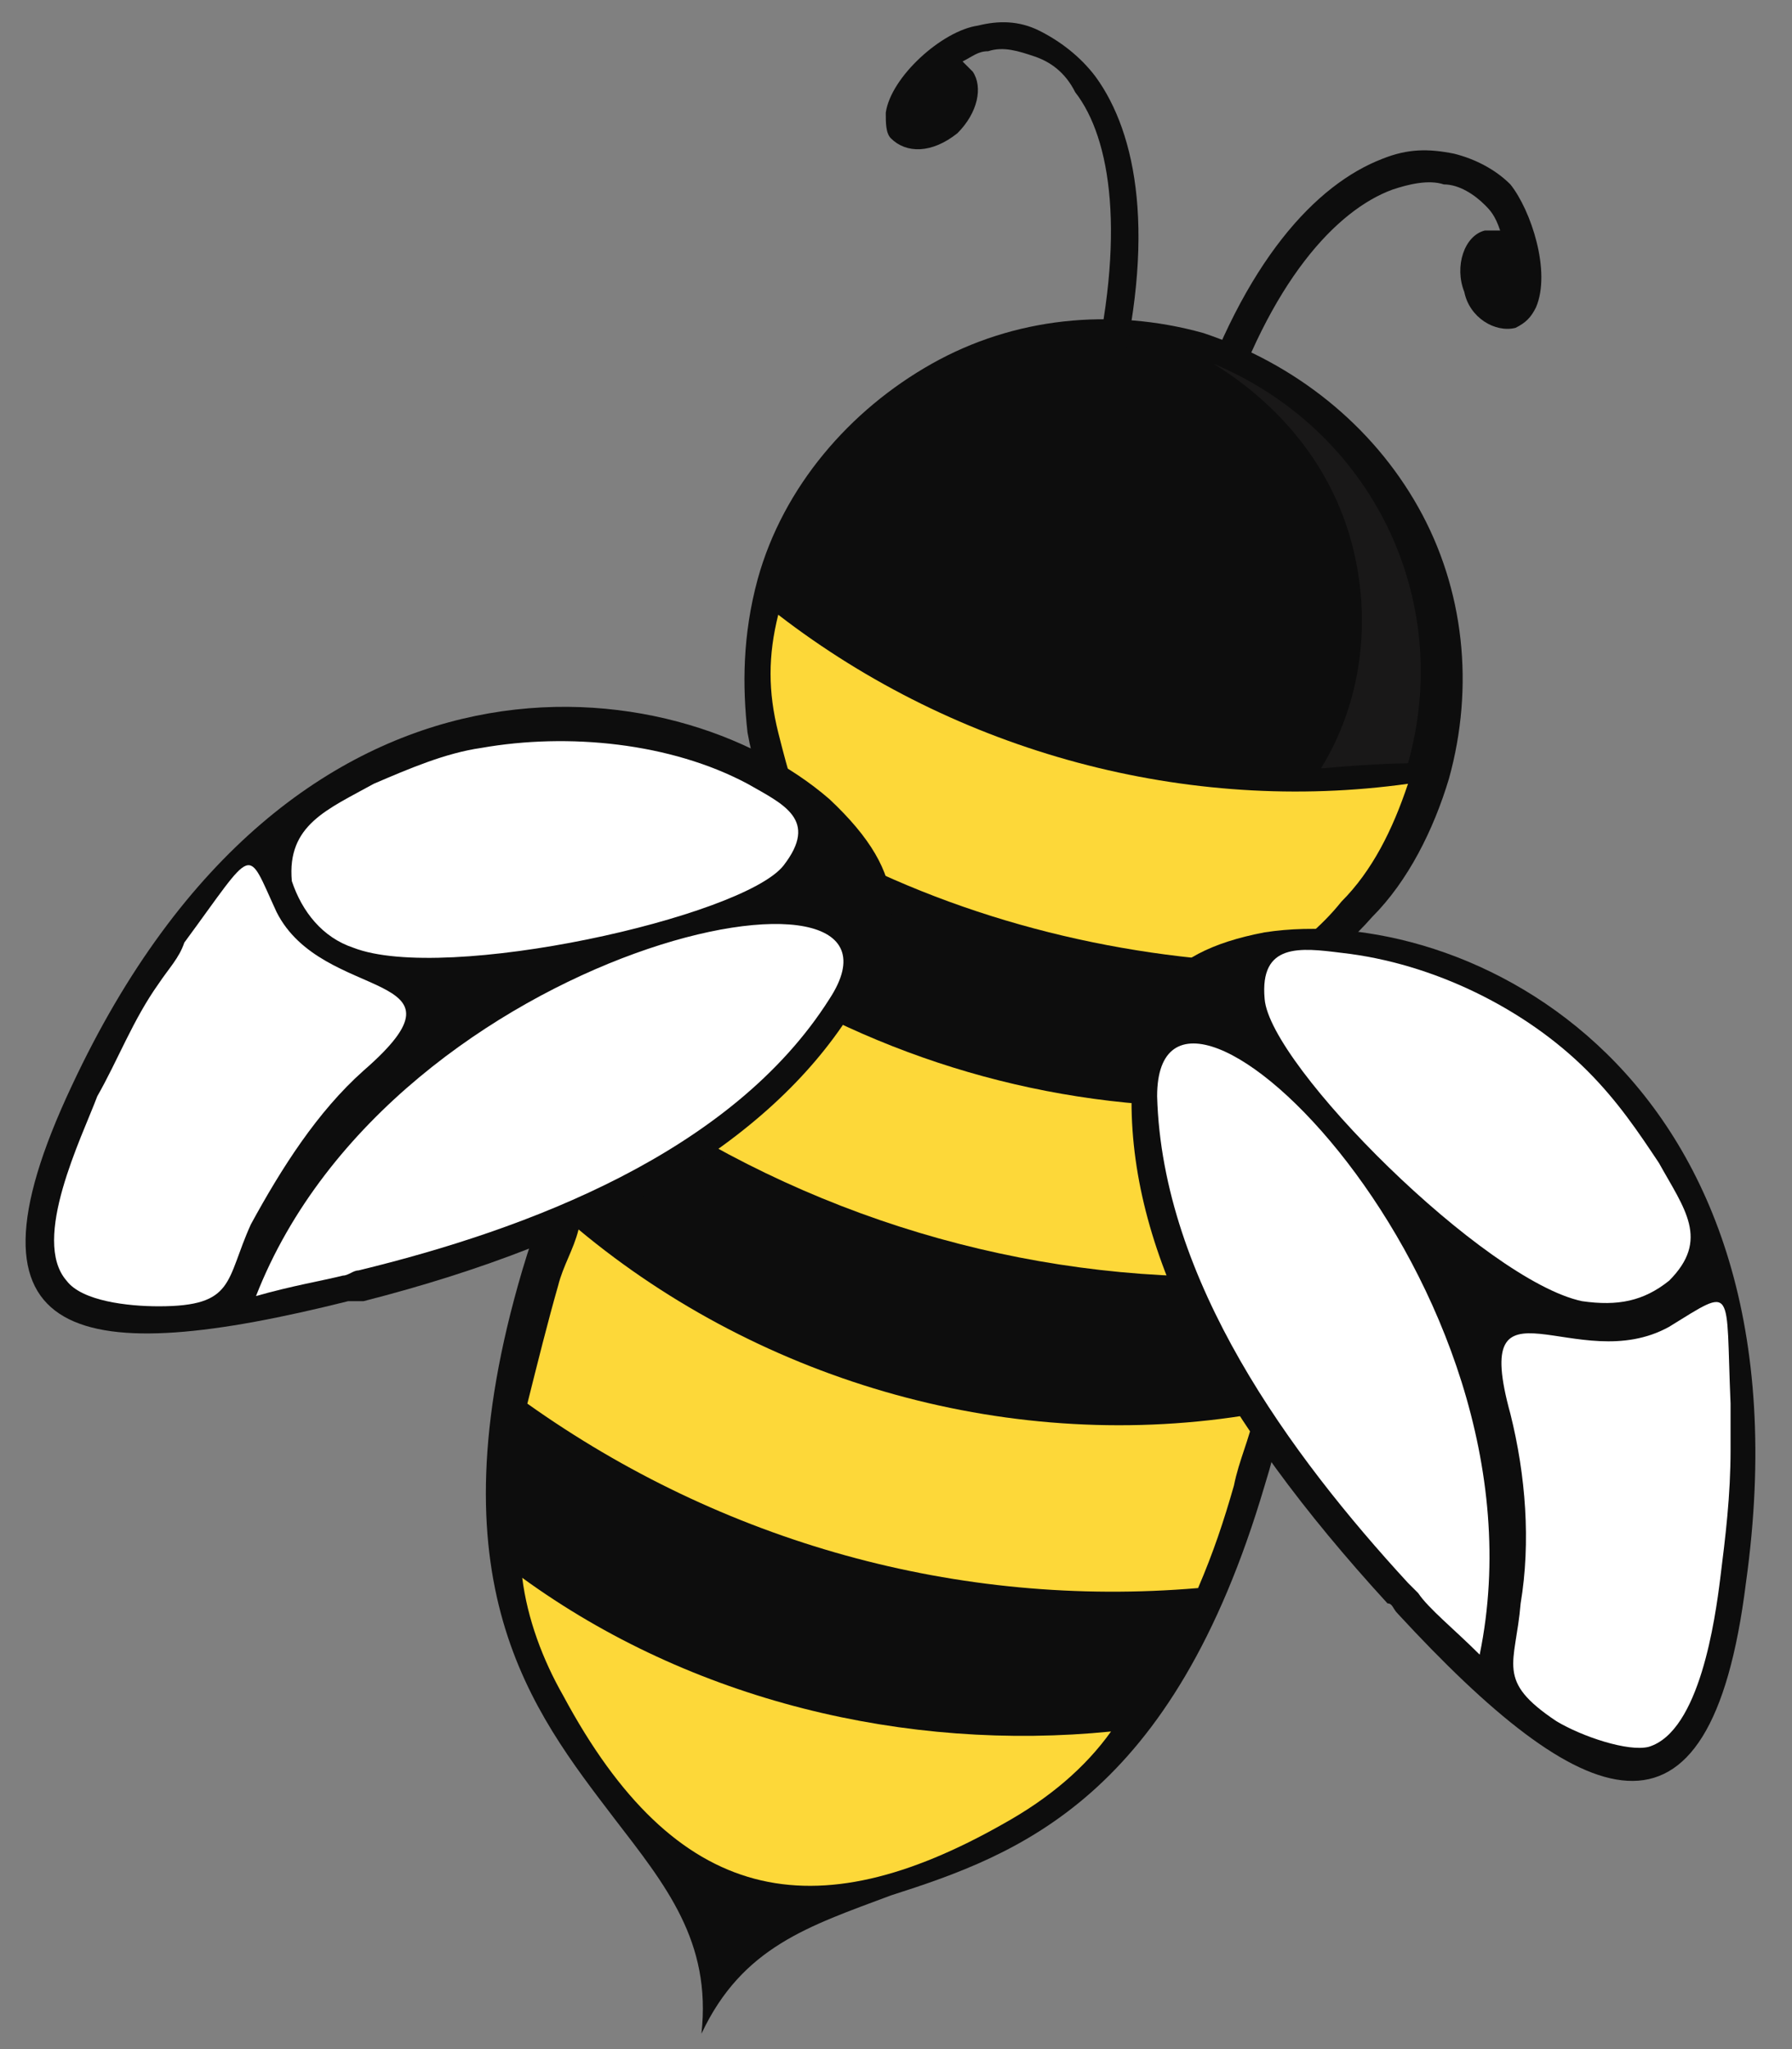 <?xml version="1.0" encoding="utf-8"?>
<!-- Generator: Adobe Illustrator 21.1.0, SVG Export Plug-In . SVG Version: 6.00 Build 0)  -->
<svg version="1.1" id="圖層_1" xmlns="http://www.w3.org/2000/svg" xmlns:xlink="http://www.w3.org/1999/xlink" x="0px" y="0px"
	 viewBox="0 0 35 40" style="enable-background:new 0 0 35 40;" xml:space="preserve">
<rect x="0" y="0" width="35" height="40" fill="#808080" stroke="none"/>
<style type="text/css">
	.st0{fill-rule:evenodd;clip-rule:evenodd;fill:#0D0D0D;}
	.st1{fill-rule:evenodd;clip-rule:evenodd;fill:#FDD839;}
	.st2{fill:#0D0D0D;}
	.st3{fill-rule:evenodd;clip-rule:evenodd;fill:#FFFFFF;}
	.st4{fill-rule:evenodd;clip-rule:evenodd;fill:#191818;}
</style>
<path class="st0" d="M14.8,11.3c0.5-1.8,1.8-3.3,3.4-4.2c1.6-0.9,3.5-1.1,5.3-0.6c1.8,0.6,3.3,1.8,4.2,3.4c0.9,1.6,1.1,3.5,0.6,5.3
	c-0.3,1-0.8,2-1.5,2.7c-0.7,0.8-1.6,1.4-2.6,1.8l-0.1,0l0,0.1c0.6,1.2,1,2.7,1.2,4.3c0.1,1.6-0.1,3.3-0.6,4.9
	c-1.8,6.1-4.8,7.2-7.3,8c-1.6,0.6-2.9,1-3.7,2.7c0.2-1.8-0.7-2.9-1.7-4.2c-1.6-2.1-3.6-4.6-1.8-10.7c0.5-1.7,1.3-3.2,2.2-4.5
	c1-1.3,2.1-2.3,3.3-3l0.1,0l0-0.1c-0.6-0.9-1-1.8-1.2-2.9C14.5,13.4,14.5,12.4,14.8,11.3L14.8,11.3z"/>
<path class="st1" d="M19.6,35.6c0.9-0.5,1.6-1.1,2.1-1.8c-4,0.4-8.2-0.6-11.5-3c0.1,0.8,0.4,1.6,0.8,2.3
	C13.2,37.2,15.9,37.7,19.6,35.6L19.6,35.6z M12.5,21.5c3.6,2.4,7.9,3.6,12.2,3.4c0-0.2,0-0.4,0-0.7c-0.1-0.9-0.2-1.8-0.5-2.6
	c-3.4,0.1-6.7-0.8-9.6-2.6c-0.6,0.5-1.2,1.1-1.6,1.8C12.8,21,12.6,21.3,12.5,21.5L12.5,21.5z M15.9,16.4c2.7,1.5,5.8,2.3,8.9,2.4
	c0.5-0.3,1-0.7,1.4-1.2c0.6-0.6,1-1.4,1.3-2.3c-4.3,0.6-8.8-0.6-12.3-3.3c-0.2,0.8-0.2,1.5,0,2.3C15.4,15.1,15.6,15.8,15.9,16.4
	L15.9,16.4z M10.3,27.4c3.8,2.7,8.4,4,13.1,3.6c0.3-0.7,0.5-1.3,0.7-2c0.1-0.5,0.3-0.9,0.4-1.4c-4.7,0.8-9.6-0.6-13.2-3.6
	c-0.1,0.4-0.3,0.7-0.4,1.1C10.7,25.8,10.5,26.6,10.3,27.4L10.3,27.4z"/>
<path class="st2" d="M21.8,7.7c0.8-3.1,0.4-5.1-0.4-6.2c-0.3-0.4-0.7-0.7-1.1-0.9c-0.4-0.2-0.8-0.2-1.2-0.1c-0.7,0.1-1.7,1-1.8,1.7
	l0,0l0,0c0,0.2,0,0.4,0.1,0.5c0.3,0.3,0.8,0.3,1.3-0.1c0.4-0.4,0.5-0.9,0.3-1.2c-0.1-0.1-0.1-0.1-0.2-0.2c0.2-0.1,0.3-0.2,0.5-0.2
	c0.3-0.1,0.6,0,0.9,0.1c0.3,0.1,0.6,0.3,0.8,0.7c0.7,0.9,1,2.8,0.3,5.7L21.8,7.7z"/>
<path class="st2" d="M23.3,8.1c1-3,2.4-4.5,3.7-5c0.5-0.2,0.9-0.2,1.4-0.1c0.4,0.1,0.8,0.3,1.1,0.6C29.9,4.1,30.3,5.3,30,6v0h0
	c-0.1,0.2-0.2,0.3-0.4,0.4c-0.4,0.1-0.9-0.2-1-0.7c-0.2-0.5,0-1.1,0.4-1.2c0.1,0,0.2,0,0.3,0C29.2,4.2,29.1,4.1,29,4
	c-0.2-0.2-0.5-0.4-0.8-0.4c-0.3-0.1-0.7,0-1,0.1c-1.1,0.4-2.4,1.8-3.3,4.6L23.3,8.1z"/>
<path class="st3" d="M31.4,33.9c1-0.3,1.3-2.5,1.4-3.3c0.1-1.1,0.2-2.3,0.1-3.4c-0.2-2.4,0.2-2.4-1.2-1.5c-1.8,1-3.9-1.2-3.1,1.7
	c0.3,1.2,0.4,2.5,0.2,3.7c-0.1,1.2-0.5,1.5,0.7,2.3C30.1,33.7,31,34,31.4,33.9L31.4,33.9z"/>
<path class="st4" d="M25.8,15c1.1-0.1,1.7-0.1,1.7-0.1c0.9-3.2-0.7-6.5-3.8-7.8c1.3,0.8,2.3,2,2.7,3.5C26.8,12.1,26.6,13.7,25.8,15
	L25.8,15z"/>
<path class="st0" d="M7.1,25.4c4.7-1.2,7.9-3.1,9.5-5.6c1.1-1.6,1.2-2.7-0.4-4.2c-3-2.6-10.5-3.6-14.8,5.6c-2.4,5.1,0.2,5.5,5.4,4.2
	C6.9,25.4,7,25.4,7.1,25.4L7.1,25.4z"/>
<path class="st3" d="M1.3,25c-0.7-0.8,0.3-2.8,0.6-3.6c0.4-0.7,0.7-1.5,1.2-2.2c0.2-0.3,0.4-0.5,0.5-0.8c1.4-1.9,1.2-1.9,1.8-0.6
	c0.9,1.8,4,1.1,1.7,3.1c-0.9,0.8-1.6,1.9-2.2,3c-0.5,1.1-0.3,1.6-1.8,1.6C2.5,25.5,1.6,25.4,1.3,25L1.3,25z"/>
<path class="st3" d="M7,24.8c-0.1,0-0.2,0.1-0.3,0.1c-0.4,0.1-1,0.2-1.7,0.4c2.7-6.9,13.3-9,11.2-5.8C14.3,22.5,10.3,24,7,24.8
	L7,24.8z M7.3,15.3C8,15,8.7,14.7,9.4,14.6c1.7-0.3,3.7-0.1,5.2,0.7c0.7,0.4,1.4,0.7,0.7,1.6c-0.8,1-6.6,2.3-8.4,1.6
	c-0.6-0.2-1-0.7-1.2-1.3C5.6,16.1,6.4,15.8,7.3,15.3L7.3,15.3z"/>
<path class="st0" d="M27.1,31.3c-3.3-3.6-5-6.8-5-9.8c0-1.9,0.5-2.9,2.6-3.3c3.9-0.6,10.8,2.7,9.4,12.7c-0.7,5.6-3.2,4.5-6.8,0.6
	C27.2,31.4,27.2,31.3,27.1,31.3L27.1,31.3z"/>
<path class="st3" d="M32.2,34.1c1-0.3,1.3-2.5,1.4-3.3c0.1-0.8,0.2-1.6,0.2-2.5c0-0.3,0-0.6,0-0.9c-0.1-2.3,0.1-2.3-1.2-1.5
	c-1.8,1-3.9-1.2-3.1,1.7c0.3,1.2,0.4,2.5,0.2,3.7c-0.1,1.2-0.5,1.5,0.7,2.3C30.9,33.9,31.8,34.2,32.2,34.1L32.2,34.1z"/>
<path class="st3" d="M27.5,30.9c0.1,0.1,0.1,0.1,0.2,0.2c0.2,0.3,0.7,0.7,1.2,1.2c1.5-7.3-6.3-14.7-6.3-10.9
	C22.7,25,25.2,28.4,27.5,30.9L27.5,30.9z M32.4,22.7c-0.4-0.6-0.8-1.2-1.4-1.8c-1.2-1.2-3-2.1-4.8-2.3c-0.8-0.1-1.6-0.2-1.5,0.9
	c0.1,1.3,4.3,5.5,6.2,5.9c0.7,0.1,1.2,0,1.7-0.4C33.4,24.2,32.9,23.6,32.4,22.7L32.4,22.7z"/>
</svg>

